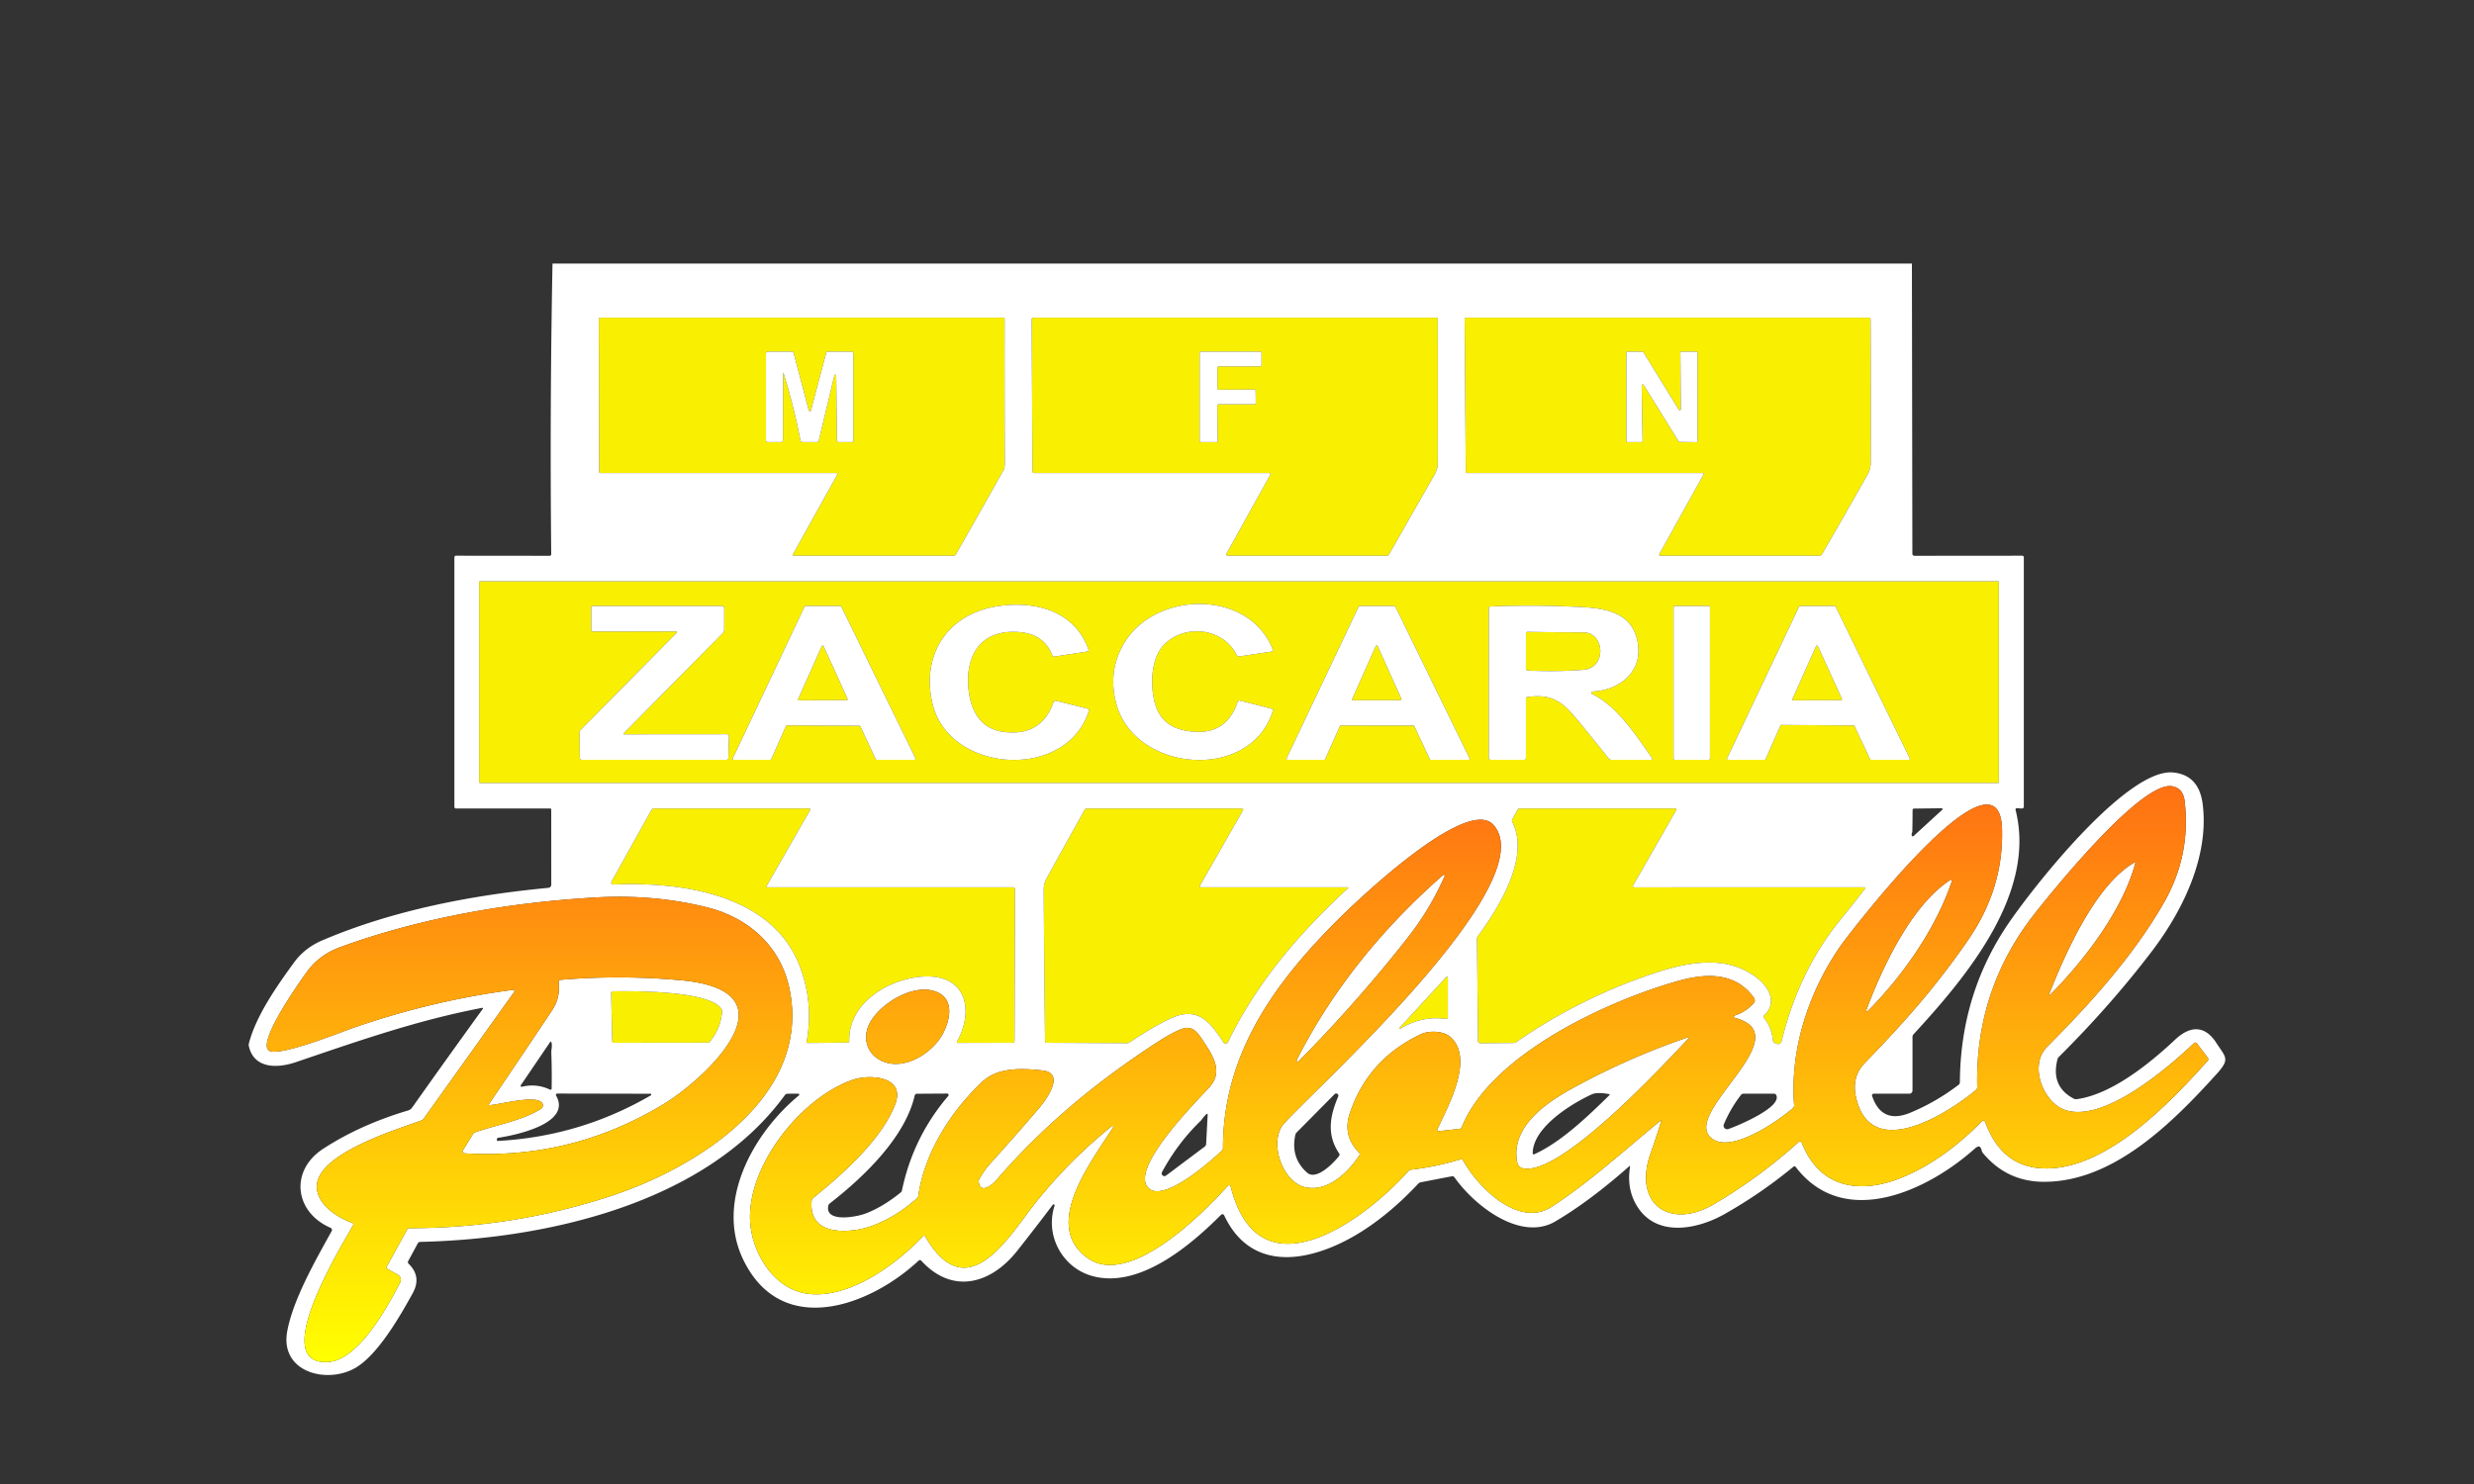 <?xml version="1.0" encoding="UTF-8" standalone="no"?>
<!-- Created by ERK -->

<svg
   version="1.1"
   viewBox="0 0 800 480"
   id="svg140"
   sodipodi:docname="zaccariapinball-w.svg"
   inkscape:version="1.4 (86a8ad7, 2024-10-11)"
   width="800"
   height="480"
   xmlns:inkscape="http://www.inkscape.org/namespaces/inkscape"
   xmlns:sodipodi="http://sodipodi.sourceforge.net/DTD/sodipodi-0.dtd"
   xmlns:xlink="http://www.w3.org/1999/xlink"
   xmlns="http://www.w3.org/2000/svg"
   xmlns:svg="http://www.w3.org/2000/svg">
  <rect x="0" y="0" width="800" height="480" fill="#333333" stroke="none"/>
  <defs
     id="defs144">
    <linearGradient
       inkscape:collect="always"
       id="linearGradient977">
      <stop
         style="stop-color:#ff7113;stop-opacity:1;"
         offset="0"
         id="stop973" />
      <stop
         style="stop-color:#ffff00;stop-opacity:1"
         offset="1"
         id="stop975" />
    </linearGradient>
    <linearGradient
       inkscape:collect="always"
       xlink:href="#linearGradient977"
       id="linearGradient1045"
       gradientUnits="userSpaceOnUse"
       x1="312.706"
       y1="170.395"
       x2="312.706"
       y2="354.712" />
    <linearGradient
       inkscape:collect="always"
       xlink:href="#linearGradient977"
       id="linearGradient1"
       gradientUnits="userSpaceOnUse"
       x1="312.706"
       y1="170.395"
       x2="312.706"
       y2="354.712" />
    <linearGradient
       inkscape:collect="always"
       xlink:href="#linearGradient977"
       id="linearGradient2"
       gradientUnits="userSpaceOnUse"
       x1="312.706"
       y1="170.395"
       x2="312.706"
       y2="354.712" />
    <linearGradient
       inkscape:collect="always"
       xlink:href="#linearGradient977"
       id="linearGradient3"
       gradientUnits="userSpaceOnUse"
       x1="312.706"
       y1="170.395"
       x2="312.706"
       y2="354.712" />
  </defs>
  <sodipodi:namedview
     id="namedview142"
     pagecolor="#ffffff"
     bordercolor="#666666"
     borderopacity="1.0"
     inkscape:pageshadow="2"
     inkscape:pageopacity="0.0"
     inkscape:pagecheckerboard="true"
     showgrid="false"
     inkscape:zoom="2.5732586"
     inkscape:cx="402.60237"
     inkscape:cy="250.07203"
     inkscape:window-width="3840"
     inkscape:window-height="2066"
     inkscape:window-x="-11"
     inkscape:window-y="-11"
     inkscape:window-maximized="1"
     inkscape:current-layer="svg140"
     inkscape:showpageshadow="2"
     inkscape:deskcolor="#d1d1d1" />
  <g
     id="g2"
     inkscape:label="logo"
     transform="translate(40,55)">
    <g
       stroke-width="2"
       fill="none"
       stroke-linecap="butt"
       id="g66"
       style="display:none"
       inkscape:label="Outline"
       transform="translate(40.43,30.251)">
      <path
         stroke="#7d7800"
         vector-effect="non-scaling-stroke"
         d="m 190.31,68.3 -14.35,25.79 a 0.28,0.28 0 0 0 0.25,0.41 h 51.73 a 0.83,0.82 -74.6 0 0 0.71,-0.41 q 7.79,-13.67 15.49,-27.4 0.36,-0.66 0.35,-2.44 -0.1,-23.21 -0.06,-46.35 a 0.4,0.4 0 0 0 -0.4,-0.4 H 113.7 a 0.49,0.49 0 0 0 -0.49,0.49 l 0.1,49.32 a 0.44,0.44 0 0 0 0.44,0.44 h 76.24 a 0.37,0.37 0 0 1 0.32,0.55"
         id="path2"
         inkscape:label="Z1" />
      <path
         stroke="#7d7800"
         vector-effect="non-scaling-stroke"
         d="m 167.49,201.26 14.04,-24.51 a 0.33,0.33 0 0 0 -0.29,-0.5 h -50.22 a 0.88,0.87 -75.3 0 0 -0.76,0.45 l -12.8,22.95 q -0.7,1.26 0.75,1.2 c 21.14,-0.93 50.34,2.93 59.61,25.56 q 4.99,12.2 2.56,25.43 a 0.22,0.22 0 0 0 0.22,0.26 l 13.14,-0.14 a 0.46,0.46 0 0 0 0.45,-0.47 c -0.35,-12.96 13.94,-20.73 24.96,-20.9 13.19,-0.2 15.3,11.39 9.86,21.11 a 0.25,0.25 0 0 0 0.22,0.37 l 17.83,-0.05 a 0.59,0.58 -89.5 0 0 0.58,-0.58 l 0.16,-49.04 a 0.65,0.65 0 0 0 -0.65,-0.65 h -79.38 a 0.33,0.32 -75 0 1 -0.28,-0.49"
         id="path12"
         style="display:inline"
         inkscape:label="Z1" />
      <path
         stroke="#7d7800"
         vector-effect="non-scaling-stroke"
         d="m 152.83,241.04 c -3.97,-5.91 -28.4,-5.75 -35.05,-5.66 a 0.61,0.6 89.1 0 0 -0.59,0.62 l 0.35,15.41 a 0.63,0.62 89.5 0 0 0.62,0.62 l 30.25,-0.04 a 0.93,0.93 0 0 0 0.72,-0.34 q 3.49,-4.24 3.94,-9.72 a 1.41,1.34 31.3 0 0 -0.24,-0.89"
         id="path64"
         inkscape:label="Z1"
         style="display:inline" />
      <path
         stroke="#7d7800"
         vector-effect="non-scaling-stroke"
         d="m 330.33,68.32 -14.18,25.56 a 0.42,0.42 0 0 0 0.37,0.62 h 51.41 a 0.97,0.96 -75 0 0 0.84,-0.49 q 7.31,-12.86 14.67,-25.73 1.05,-1.83 1.05,-3.93 0.02,-23.25 0,-46.4 A 0.45,0.45 0 0 0 384.04,17.5 H 253.71 a 0.53,0.53 0 0 0 -0.53,0.54 l 0.26,49.18 a 0.54,0.53 89.4 0 0 0.53,0.53 H 330 a 0.38,0.38 0 0 1 0.33,0.57"
         id="path4"
         inkscape:label="Z2" />
      <path
         stroke="#7d7800"
         vector-effect="non-scaling-stroke"
         d="m 387.23,230.77 -15.18,16.51 a 0.2,0.2 0 0 0 0.25,0.3 q 6.83,-4.34 14.88,-3.26 a 0.51,0.5 3.5 0 0 0.57,-0.5 v -12.85 a 0.3,0.3 0 0 0 -0.52,-0.2"
         id="path20"
         inkscape:label="Z2"
         style="display:inline" />
      <path
         stroke="#7d7800"
         vector-effect="non-scaling-stroke"
         d="m 307.59,201.19 13.89,-24.31 a 0.42,0.42 0 0 0 -0.36,-0.63 h -50.09 a 0.84,0.82 -75 0 0 -0.72,0.43 q -6.16,11.03 -12.26,22.1 -0.98,1.78 -0.97,3.82 0.14,24.43 0.43,48.9 a 0.54,0.53 0 0 0 0.54,0.53 l 25.85,0.14 a 1.71,1.69 28.6 0 0 0.97,-0.28 q 8.1,-5.41 13.44,-7.82 c 8.74,-3.94 12.68,1.43 16.91,7.87 a 0.81,0.81 0 0 0 1.4,-0.09 c 9.55,-19.54 22.8,-34.95 38.75,-49.73 q 0.41,-0.37 -0.14,-0.37 h -47.32 a 0.37,0.37 0 0 1 -0.32,-0.56"
         id="path14"
         inkscape:label="Z2"
         style="display:inline" />
      <path
         stroke="#7d7800"
         vector-effect="non-scaling-stroke"
         d="m 470.47,68.19 -14.34,25.8 a 0.34,0.34 0 0 0 0.3,0.51 h 51.53 a 0.85,0.84 14.3 0 0 0.74,-0.43 q 7.46,-12.87 14.78,-25.85 1,-1.78 1.01,-3.8 0.06,-23.18 -0.04,-46.43 A 0.49,0.49 0 0 0 523.96,17.5 H 393.71 a 0.53,0.53 0 0 0 -0.53,0.54 l 0.36,49.23 a 0.48,0.48 0 0 0 0.48,0.48 h 76.19 a 0.3,0.29 14.7 0 1 0.26,0.44"
         id="path6"
         inkscape:label="Z3" />
      <path
         stroke="#7d7800"
         vector-effect="non-scaling-stroke"
         d="m 447.64,201.16 13.93,-24.34 a 0.38,0.37 -74.7 0 0 -0.32,-0.57 h -50.21 a 0.91,0.89 -75 0 0 -0.78,0.46 l -1.65,3.01 a 0.97,0.95 -44.4 0 0 -0.02,0.9 c 5.81,11.36 -4.27,27.64 -11.13,36.91 a 1.48,1.46 63.6 0 0 -0.29,0.88 l 0.34,33.07 a 0.72,0.71 0 0 0 0.72,0.71 l 10.73,-0.1 a 1.61,1.57 26.7 0 0 0.92,-0.29 q 18.08,-12.54 38.7,-20.19 c 13.15,-4.87 27.82,-9.29 39.14,-0.55 4,3.08 6.57,8.1 2.34,12.1 A 0.62,0.62 0 0 0 490,244 q 2.51,3.18 2.87,7.27 a 1.01,0.99 12.8 0 0 0.49,0.76 q 1.92,1.1 2.38,-0.77 5.6,-22.71 19.09,-39.2 3.96,-4.84 7.85,-9.92 0.3,-0.4 -0.2,-0.4 l -74.49,0.02 a 0.4,0.4 0 0 1 -0.35,-0.6"
         id="path16"
         inkscape:label="Z3"
         style="display:inline" />
      <path
         stroke="#7d7800"
         vector-effect="non-scaling-stroke"
         d="m 565.92,103.07 a 0.32,0.32 0 0 0 -0.32,-0.32 H 74.82 a 0.32,0.32 0 0 0 -0.32,0.32 v 64.62 a 0.32,0.32 0 0 0 0.32,0.32 H 565.6 a 0.32,0.32 0 0 0 0.32,-0.32 v -64.62"
         id="path8"
         inkscape:label="Bar" />
      <path
         stroke="#80390a"
         vector-effect="non-scaling-stroke"
         d="m 55.8,277.17 c -8.05,2.98 -34.92,11.01 -33.76,22.09 0.58,5.45 6.7,9.34 11.54,11.08 a 0.43,0.42 24.2 0 1 0.23,0.6 c -3.13,5.75 -28.1,45.71 -8.04,44.35 9.55,-0.65 18.79,-17.16 23.19,-25.73 a 1.89,1.89 0 0 0 -0.77,-2.52 l -3.41,-1.89 a 0.49,0.48 29.5 0 1 -0.19,-0.66 l 6.62,-12.03 A 0.91,0.88 13.8 0 1 52,312 q 33.35,0.01 64.95,-10.35 c 27.76,-9.1 65.21,-32.18 57.89,-67.16 -2.95,-14.06 -13.62,-23.01 -26.58,-26.25 q -17.18,-4.3 -36.08,-3.21 c -27.88,1.61 -56.19,6.47 -82.5,16.03 q -6.86,2.49 -10.85,8 c -1.79,2.47 -16.25,22.69 -12.32,25.48 3.07,2.19 22.96,-5.81 27.2,-7.29 q 25.37,-8.84 51.74,-12.33 a 0.42,0.42 0 0 1 0.4,0.66 l -29.27,41 a 1.72,1.69 7.4 0 1 -0.78,0.59"
         id="path18"
         style="display:inline"
         inkscape:label="P" />
      <path
         stroke="#80390a"
         vector-effect="non-scaling-stroke"
         d="m 94.49,273.41 c -6.03,3.84 -14.52,5.18 -21.3,7.61 a 1.37,1.36 -83.7 0 0 -0.69,0.56 l -3.28,5.33 a 0.57,0.57 0 0 0 0.45,0.87 q 34.92,2.16 64.78,-16.09 c 12.99,-7.94 43.78,-36.35 5.31,-39.87 q -19.49,-1.78 -38.92,-0.14 a 0.69,0.69 0 0 0 -0.63,0.76 c 0.35,3.53 -0.21,6.27 -2.29,9.37 q -10.02,15.01 -20.22,30.04 -0.28,0.41 0.22,0.37 c 3.76,-0.33 13.98,-3.18 16.68,-1.03 a 1.37,1.36 47.9 0 1 -0.11,2.22"
         id="path62"
         style="display:inline"
         inkscape:label="P" />
      <path
         stroke="#80390a"
         vector-effect="non-scaling-stroke"
         d="m 223.58,236.16 c -7.28,-4.36 -19.34,2.89 -22.82,9.6 -2.47,4.76 -0.78,10.1 4.11,12.23 6.55,2.86 14.46,-1.62 18.39,-6.97 2.71,-3.7 5.57,-11.72 0.32,-14.86"
         id="path22"
         style="display:inline"
         inkscape:label="i" />
      <path
         stroke="#80390a"
         vector-effect="non-scaling-stroke"
         d="m 279.51,279.35 c -6.64,10.7 -23.46,31.74 -8.09,42.43 13.44,9.34 37.1,-14.45 45.19,-23.49 a 0.53,0.53 0 0 1 0.91,0.22 c 9.29,36.82 44.32,9.92 57.47,-4.99 a 1.26,1.23 16.2 0 1 0.79,-0.42 q 8.2,-0.96 16.1,-3.37 a 0.66,0.65 -22.4 0 1 0.76,0.31 c 4.7,8.53 17.92,22.05 28.67,15.05 12.42,-8.08 23.7,-18.44 35.18,-27.84 q 0.38,-0.31 0.24,0.17 -1.59,5.24 -3.42,10.39 c -5.77,16.23 6.1,24.95 20.62,16.36 q 14.61,-8.65 27.3,-20.07 a 0.59,0.59 0 0 1 0.95,0.22 c 5.84,14.94 19.02,16.75 32.33,11.33 9.72,-3.96 18.52,-10.65 26.01,-18.28 a 0.58,0.57 57.4 0 1 0.95,0.21 q 5.08,13.93 17.57,15.01 c 20.67,1.77 42.27,-21.2 54.42,-34.74 a 0.74,0.73 -42.6 0 0 0.04,-0.93 l -3.52,-4.68 a 0.65,0.65 0 0 0 -0.96,-0.08 c -8.28,7.83 -28.69,25.56 -41.34,21.72 -7.34,-2.22 -12.2,-14.46 -6.18,-20.5 13.97,-14.03 27.74,-29.21 37.68,-46.45 q 8.94,-15.5 6.81,-33.17 -0.49,-4.02 -3.98,-4.69 c -9.81,-1.88 -38.12,33.11 -44.39,41.06 q -19.43,24.67 -18.69,56.32 a 1.05,1.04 69.5 0 1 -0.37,0.82 c -8.34,7.02 -33.27,23.41 -38.61,3.28 -1.2,-4.52 -0.74,-8.5 2.67,-12.02 12.23,-12.62 22.58,-24.09 33.37,-39.75 q 11.55,-16.77 10.96,-35.97 c -0.91,-29.66 -49.71,34.31 -52.13,37.78 -10.36,14.88 -16.5,33.43 -15.09,51.69 a 1.01,1 67.1 0 1 -0.33,0.83 c -4.79,4.21 -19.06,14.08 -25.58,10.33 -12.85,-7.38 28.85,-33.65 6.72,-39.47 a 0.4,0.4 0 0 1 -0.02,-0.76 q 3.65,-1.17 6.16,-4.03 a 1.32,1.31 -41.9 0 0 0.09,-1.63 c -5.97,-8.44 -15.53,-8.02 -24.28,-5.59 -22.83,6.36 -60.66,23.71 -70.22,47.31 a 0.98,0.96 -81.8 0 1 -0.8,0.61 l -6.57,0.73 q -0.87,0.09 -0.5,-0.7 c 3.42,-7.35 12,-22.85 4.16,-29.76 -2.33,-2.06 -7.01,-2.08 -9.53,-0.89 q -16.97,8.01 -22.92,25.38 c -1.77,5.18 -0.62,9.24 2.98,13 a 0.61,0.61 0 0 1 0.07,0.77 c -3.68,5.59 -10.23,11.97 -17.51,10.35 -7.63,-1.71 -11.96,-15.06 -6.8,-20.69 11.74,-12.79 84.13,-78.12 67.63,-96.52 -8.39,-9.36 -43.1,23.62 -49,29.42 -21.03,20.71 -38.43,44 -38.44,75.1 a 1.19,1.16 -22.2 0 1 -0.37,0.85 c -3.41,3.26 -19.16,17.31 -23.91,11.9 -5.71,-6.51 15.67,-27.73 20,-32.55 4.08,-4.56 1.45,-9.4 -1.48,-13.84 -2.13,-3.23 -3.75,-6.21 -7.46,-4.91 q -3,1.05 -8.57,4.68 c -19.26,12.59 -36.38,26.7 -51.42,44.17 -1.33,1.54 -5.13,4.76 -5.78,0.73 a 1.44,1.44 0 0 1 0.17,-0.94 q 1.67,-2.95 3.24,-4.69 7.9,-8.74 15.58,-17.67 c 2.44,-2.82 9.51,-11.96 1.54,-12.83 -7.21,-0.79 -14.55,-0.89 -19.41,3.69 -10.05,9.48 -18.68,22.92 -20.63,36.82 a 1.41,1.38 -17.8 0 1 -0.44,0.83 c -5.38,4.84 -12.8,9.33 -20.06,10.3 -6.92,0.93 -14.86,-0.29 -14.01,-9.52 a 1.16,1.15 73.2 0 1 0.43,-0.81 c 9.39,-7.59 22.11,-18.79 26.55,-30.27 3.55,-9.19 -8.16,-9.85 -13.51,-8.06 -17.14,5.76 -35.45,29.08 -33.22,47.51 1.19,9.78 8.18,20.56 18.73,21.79 13.4,1.56 28.27,-9.49 37.12,-18.71 a 0.37,0.37 0 0 1 0.59,0.07 c 13.64,23.66 27.01,0.09 35.65,-10.76 q 10.96,-13.77 24.74,-24.86 a 0.27,0.27 0 0 1 0.4,0.36"
         id="path10"
         style="display:inline"
         inkscape:label="inball" />
      <path
         stroke="#80390a"
         vector-effect="non-scaling-stroke"
         d="m 386.23,197.77 c -19.29,16.86 -35.84,37.03 -47.35,59.85 a 0.37,0.37 0 0 0 0.59,0.43 q 19.12,-19.34 35.42,-40.15 7.14,-9.12 11.83,-19.77 a 0.31,0.31 0 0 0 -0.49,-0.36"
         id="path56"
         inkscape:label="b"
         style="display:inline" />
      <path
         stroke="#80390a"
         vector-effect="non-scaling-stroke"
         d="m 411.96,292.62 c 12.1,2.79 45.1,-32.99 53.58,-41.96 a 0.22,0.22 0 0 0 -0.23,-0.36 q -19.49,6.65 -37.45,16.56 c -8.52,4.7 -19.95,12.54 -17.67,23.94 a 2.34,2.32 1 0 0 1.77,1.82"
         id="path60"
         inkscape:label="a"
         style="display:inline" />
      <path
         stroke="#80390a"
         vector-effect="non-scaling-stroke"
         d="m 550.28,199.34 c -12.48,8.05 -21.83,27.86 -26.96,41.46 q -0.75,1.97 0.73,0.47 c 11.05,-11.25 21.55,-26.26 26.71,-41.56 a 0.32,0.32 0 0 0 -0.48,-0.37"
         id="path58"
         inkscape:label="l"
         style="display:inline" />
      <path
         stroke="#80390a"
         vector-effect="non-scaling-stroke"
         d="m 609.74,193.73 c -12.86,7.45 -22.58,30.05 -27.56,42.6 a 0.19,0.19 0 0 0 0.31,0.2 c 10.99,-11.05 23.45,-27.33 27.56,-42.56 q 0.13,-0.49 -0.31,-0.24"
         id="path54"
         inkscape:label="l"
         style="display:inline" />
      <path
         stroke="#7d7800"
         vector-effect="non-scaling-stroke"
         d="m 172.96,35.53 q 3.31,10.62 5.43,21.61 a 0.76,0.75 84.4 0 0 0.74,0.61 h 4.46 a 0.79,0.78 6.8 0 0 0.78,-0.61 l 5.01,-20.94 a 0.302,0.302 0 0 1 0.6,0.07 l 0.23,20.99 a 0.49,0.49 0 0 0 0.49,0.49 h 4.3 a 0.5,0.5 0 0 0 0.5,-0.5 V 29.13 a 0.63,0.62 -90 0 0 -0.62,-0.63 h -7.61 a 0.57,0.56 7.2 0 0 -0.55,0.42 l -4.92,18.57 a 0.37,0.37 0 0 1 -0.71,0 l -4.85,-18.45 a 0.72,0.72 0 0 0 -0.7,-0.54 h -7.66 a 0.63,0.63 0 0 0 -0.63,0.63 v 28 a 0.62,0.62 0 0 0 0.62,0.62 h 4.24 a 0.64,0.64 0 0 0 0.64,-0.64 l 0.06,-21.55 q 0,-0.51 0.15,-0.03"
         id="path24"
         inkscape:label="M" />
      <path
         stroke="#7d7800"
         vector-effect="non-scaling-stroke"
         d="m 313.68,40.79 a 0.43,0.43 0 0 1 -0.43,-0.43 v -6.68 a 0.43,0.43 0 0 1 0.43,-0.43 h 13.39 a 0.43,0.43 0 0 0 0.43,-0.43 v -3.89 a 0.43,0.43 0 0 0 -0.43,-0.43 h -19.14 a 0.43,0.43 0 0 0 -0.43,0.43 v 28.39 a 0.43,0.43 0 0 0 0.43,0.43 h 4.96 a 0.43,0.43 0 0 0 0.43,-0.43 l -0.1,-11.39 a 0.43,0.43 0 0 1 0.43,-0.43 h 11.56 a 0.43,0.43 0 0 0 0.43,-0.43 l -0.04,-3.91 a 0.43,0.43 0 0 0 -0.43,-0.43 l -11.49,0.06"
         id="path26"
         inkscape:label="F" />
      <path
         stroke="#7d7800"
         vector-effect="non-scaling-stroke"
         d="m 450.42,39.45 a 0.35,0.35 0 0 1 0.65,-0.19 l 11.31,18.27 a 0.35,0.35 0 0 0 0.29,0.16 l 5.47,0.08 a 0.35,0.35 0 0 0 0.36,-0.35 V 28.85 a 0.35,0.35 0 0 0 -0.35,-0.35 h -4.85 a 0.35,0.35 0 0 0 -0.35,0.35 l 0.14,18.25 a 0.35,0.35 0 0 1 -0.65,0.18 L 450.98,28.67 a 0.35,0.35 0 0 0 -0.3,-0.17 h -4.86 a 0.35,0.35 0 0 0 -0.35,0.35 l 0.02,28.55 a 0.35,0.35 0 0 0 0.35,0.35 h 4.53 a 0.35,0.35 0 0 0 0.35,-0.36 l -0.3,-17.94"
         id="path28"
         inkscape:label="N" />
      <path
         stroke="#7d7800"
         vector-effect="non-scaling-stroke"
         d="m 121.31,151.87 32.03,-32.38 a 1.4,1.4 0 0 0 0.41,-0.99 v -7.13 a 0.63,0.62 0 0 0 -0.63,-0.62 h -41.87 a 0.5,0.5 0 0 0 -0.5,0.5 v 7.16 a 0.61,0.61 0 0 0 0.61,0.61 l 26.88,-0.03 a 0.24,0.23 22.3 0 1 0.17,0.4 l -31.06,31.41 a 1.27,1.27 0 0 0 -0.36,0.91 l 0.07,8.2 a 0.6,0.6 0 0 0 0.6,0.59 h 46.88 a 0.56,0.56 0 0 0 0.56,-0.54 l 0.19,-7.06 a 0.64,0.64 0 0 0 -0.64,-0.66 l -33.17,0.03 q -0.56,0 -0.17,-0.4"
         id="path34"
         inkscape:label="Z"
         style="display:inline" />
      <path
         stroke="#7d7800"
         vector-effect="non-scaling-stroke"
         d="m 173.73,149.59 a 0.34,0.34 0 0 1 0.31,-0.2 l 23.43,0.11 a 0.34,0.34 0 0 1 0.31,0.2 l 4.95,10.6 a 0.34,0.34 0 0 0 0.31,0.2 h 12.26 a 0.34,0.34 0 0 0 0.3,-0.49 l -23.99,-49.07 a 0.34,0.34 0 0 0 -0.3,-0.19 h -11.25 a 0.34,0.34 0 0 0 -0.31,0.19 l -23.22,49.07 a 0.34,0.34 0 0 0 0.31,0.49 h 11.83 a 0.34,0.34 0 0 0 0.31,-0.2 l 4.75,-10.71"
         id="path36"
         inkscape:label="A"
         style="display:inline" />
      <path
         stroke="#7d7800"
         vector-effect="non-scaling-stroke"
         d="m 177.67,140.82 a 0.32,0.32 0 0 0 0.3,0.45 l 15.37,-0.05 a 0.32,0.32 0 0 0 0.29,-0.45 l -7.75,-17.02 a 0.32,0.32 0 0 0 -0.58,0 l -7.63,17.07"
         id="path46"
         inkscape:label="A"
         style="display:inline" />
      <path
         stroke="#7d7800"
         vector-effect="non-scaling-stroke"
         d="m 243.81,151.44 c -7.22,-1.05 -10.29,-6.83 -11.03,-13.48 -1.3,-11.73 4.41,-20.07 17.02,-18.7 q 7.42,0.8 10.06,7.49 a 0.6,0.59 74.2 0 0 0.65,0.37 l 10.66,-1.64 a 0.49,0.49 0 0 0 0.39,-0.65 c -4.45,-12.35 -16.79,-15.72 -28.79,-14.09 -16.69,2.28 -25.34,15.58 -21.71,31.43 5.2,22.72 43.38,25.3 50.6,2.52 a 0.58,0.57 16.1 0 0 -0.41,-0.73 l -10.21,-2.55 a 0.66,0.65 -73.2 0 0 -0.77,0.42 q -4.07,11.41 -16.46,9.61"
         id="path30"
         inkscape:label="C" />
      <path
         stroke="#7d7800"
         vector-effect="non-scaling-stroke"
         d="m 283.05,122.82 q -5.37,9.06 -2.48,19.67 c 6.03,22.08 43.43,25.24 50.59,2.19 a 0.56,0.55 15.3 0 0 -0.4,-0.7 l -10.31,-2.64 a 0.54,0.54 0 0 0 -0.64,0.35 q -3.93,11.81 -16.85,9.4 -7.63,-1.42 -9.76,-8.32 c -1.81,-5.88 -1.62,-15.23 3,-19.72 6.81,-6.62 19.02,-5.09 23.26,3.57 a 0.82,0.81 -17 0 0 0.86,0.45 l 10.46,-1.58 a 0.48,0.47 75.1 0 0 0.37,-0.64 c -7.7,-19.63 -38.01,-19.01 -48.1,-2.03"
         id="path32"
         inkscape:label="C" />
      <path
         stroke="#7d7800"
         vector-effect="non-scaling-stroke"
         d="m 376.6,149.44 a 0.33,0.33 0 0 1 0.3,0.19 l 5.01,10.68 a 0.33,0.33 0 0 0 0.3,0.19 h 12.26 a 0.33,0.33 0 0 0 0.3,-0.47 l -24.01,-49.09 a 0.33,0.33 0 0 0 -0.3,-0.19 h -11.24 a 0.33,0.33 0 0 0 -0.3,0.19 l -23.32,49.09 a 0.33,0.33 0 0 0 0.3,0.47 h 11.9 a 0.33,0.33 0 0 0 0.3,-0.2 l 4.74,-10.68 a 0.33,0.33 0 0 1 0.3,-0.2 l 23.46,0.02"
         id="path38"
         inkscape:label="A" />
      <path
         stroke="#7d7800"
         vector-effect="non-scaling-stroke"
         d="m 356.83,140.81 a 0.32,0.32 0 0 0 0.29,0.45 l 15.32,-0.03 a 0.32,0.32 0 0 0 0.29,-0.45 l -7.69,-17.08 a 0.32,0.32 0 0 0 -0.58,0 l -7.63,17.11"
         id="path48"
         inkscape:label="A"
         style="display:inline" />
      <path
         stroke="#7d7800"
         vector-effect="non-scaling-stroke"
         d="m 434.44,139.25 a 0.44,0.44 0 0 1 0.17,-0.84 c 8.35,-0.39 15.76,-6.01 14.67,-14.9 -1.18,-9.72 -8.73,-11.88 -17.81,-12.37 q -14.84,-0.8 -29.88,-0.23 a 0.6,0.6 0 0 0 -0.58,0.6 l -0.03,48.35 a 0.64,0.64 0 0 0 0.64,0.64 H 412.5 A 0.5,0.5 0 0 0 413,160 v -19.24 a 0.58,0.57 86 0 1 0.49,-0.57 c 7.85,-1.07 11.19,1.43 15.93,7.14 q 5.2,6.28 10.3,12.73 a 1.17,1.16 70.7 0 0 0.91,0.44 h 12.84 q 0.72,0 0.3,-0.58 c -5.11,-7.21 -11.17,-16.75 -19.33,-20.67"
         id="path40"
         inkscape:label="R" />
      <path
         stroke="#7d7800"
         vector-effect="non-scaling-stroke"
         d="m 431.48,131.41 c 7.85,-0.58 6.95,-12.12 0.18,-12.12 q -9.01,0 -18.14,-0.17 a 0.51,0.51 0 0 0 -0.52,0.51 v 11.35 a 0.65,0.65 0 0 0 0.62,0.65 q 9.01,0.45 17.86,-0.22"
         id="path50"
         inkscape:label="R"
         style="display:inline" />
      <path
         stroke="#7d7800"
         vector-effect="non-scaling-stroke"
         d="m 472.51,111.06 a 0.3,0.3 0 0 0 -0.3,-0.3 h -11.16 a 0.3,0.3 0 0 0 -0.3,0.3 v 49.14 a 0.3,0.3 0 0 0 0.3,0.3 h 11.16 a 0.3,0.3 0 0 0 0.3,-0.3 v -49.14"
         id="path42"
         inkscape:label="I" />
      <path
         stroke="#7d7800"
         vector-effect="non-scaling-stroke"
         d="m 501.63,110.75 a 0.31,0.31 0 0 0 -0.28,0.18 l -23.34,49.13 a 0.31,0.31 0 0 0 0.28,0.44 h 11.91 a 0.31,0.31 0 0 0 0.28,-0.18 l 4.84,-10.9 a 0.31,0.31 0 0 1 0.28,-0.19 l 23.37,0.19 a 0.31,0.31 0 0 1 0.28,0.18 l 5.04,10.72 a 0.31,0.31 0 0 0 0.28,0.18 h 12.28 a 0.31,0.31 0 0 0 0.28,-0.45 l -24.01,-49.13 a 0.31,0.31 0 0 0 -0.27,-0.17 h -11.22"
         id="path44"
         inkscape:label="A" />
      <path
         stroke="#7d7800"
         vector-effect="non-scaling-stroke"
         d="m 499.19,140.82 a 0.32,0.32 0 0 0 0.3,0.45 l 15.39,-0.05 a 0.32,0.32 0 0 0 0.29,-0.45 l -7.76,-17.02 a 0.32,0.32 0 0 0 -0.58,0 l -7.64,17.07"
         id="path52"
         inkscape:label="A"
         style="display:inline" />
    </g>
    <g
       fill="#f9ef00"
       id="g94"
       style="display:inline"
       inkscape:label="ZZZ-Fill"
       transform="translate(40.43,30.251)">
      <path
         d="m 189.99,67.75 h -76.24 a 0.44,0.44 0 0 1 -0.44,-0.44 l -0.1,-49.32 a 0.49,0.49 0 0 1 0.49,-0.49 h 130.33 a 0.4,0.4 0 0 1 0.4,0.4 q -0.04,23.14 0.06,46.35 0.01,1.78 -0.35,2.44 -7.7,13.73 -15.49,27.4 a 0.83,0.82 -74.6 0 1 -0.71,0.41 h -51.73 a 0.28,0.28 0 0 1 -0.25,-0.41 L 190.31,68.3 a 0.37,0.37 0 0 0 -0.32,-0.55 z M 172.96,35.53 q 3.31,10.62 5.43,21.61 a 0.76,0.75 84.4 0 0 0.74,0.61 h 4.46 a 0.79,0.78 6.8 0 0 0.78,-0.61 l 5.01,-20.94 a 0.302,0.302 0 0 1 0.6,0.07 l 0.23,20.99 a 0.49,0.49 0 0 0 0.49,0.49 h 4.3 a 0.5,0.5 0 0 0 0.5,-0.5 V 29.13 a 0.63,0.62 -90 0 0 -0.62,-0.63 h -7.61 a 0.57,0.56 7.2 0 0 -0.55,0.42 l -4.92,18.57 a 0.37,0.37 0 0 1 -0.71,0 l -4.85,-18.45 a 0.72,0.72 0 0 0 -0.7,-0.54 h -7.66 a 0.63,0.63 0 0 0 -0.63,0.63 v 28 a 0.62,0.62 0 0 0 0.62,0.62 h 4.24 a 0.64,0.64 0 0 0 0.64,-0.64 l 0.06,-21.55 q 0,-0.51 0.15,-0.03 z"
         id="path68"
         style="display:inline"
         inkscape:label="Z1" />
      <path
         d="m 117.78,235.38 c 6.65,-0.09 31.08,-0.25 35.05,5.66 a 1.41,1.34 31.3 0 1 0.24,0.89 q -0.45,5.48 -3.94,9.72 a 0.93,0.93 0 0 1 -0.72,0.34 l -30.25,0.04 a 0.63,0.62 89.5 0 1 -0.62,-0.62 L 117.19,236 a 0.61,0.6 89.1 0 1 0.59,-0.62 z"
         id="path92"
         inkscape:label="Z1"
         style="display:inline" />
      <path
         d="m 167.77,201.75 h 79.38 a 0.65,0.65 0 0 1 0.65,0.65 l -0.16,49.04 a 0.59,0.58 -89.5 0 1 -0.58,0.58 l -17.83,0.05 a 0.25,0.25 0 0 1 -0.22,-0.37 c 5.44,-9.72 3.33,-21.31 -9.86,-21.11 -11.02,0.17 -25.31,7.94 -24.96,20.9 a 0.46,0.46 0 0 1 -0.45,0.47 l -13.14,0.14 a 0.22,0.22 0 0 1 -0.22,-0.26 q 2.43,-13.23 -2.56,-25.43 c -9.27,-22.63 -38.47,-26.49 -59.61,-25.56 q -1.45,0.06 -0.75,-1.2 l 12.8,-22.95 a 0.88,0.87 -75.3 0 1 0.76,-0.45 h 50.22 a 0.33,0.33 0 0 1 0.29,0.5 l -14.04,24.51 a 0.33,0.32 -75 0 0 0.28,0.49 z"
         id="path84"
         inkscape:label="Z1"
         style="display:inline" />
      <path
         d="m 330,67.75 h -76.03 a 0.54,0.53 89.4 0 1 -0.53,-0.53 l -0.26,-49.18 a 0.53,0.53 0 0 1 0.53,-0.54 h 130.33 a 0.45,0.45 0 0 1 0.45,0.45 q 0.02,23.15 0,46.4 0,2.1 -1.05,3.93 -7.36,12.87 -14.67,25.73 a 0.97,0.96 -75 0 1 -0.84,0.49 h -51.41 a 0.42,0.42 0 0 1 -0.37,-0.62 L 330.33,68.32 A 0.38,0.38 0 0 0 330,67.75 Z M 313.68,40.79 a 0.43,0.43 0 0 1 -0.43,-0.43 v -6.68 a 0.43,0.43 0 0 1 0.43,-0.43 h 13.39 a 0.43,0.43 0 0 0 0.43,-0.43 v -3.89 a 0.43,0.43 0 0 0 -0.43,-0.43 h -19.14 a 0.43,0.43 0 0 0 -0.43,0.43 v 28.39 a 0.43,0.43 0 0 0 0.43,0.43 h 4.96 a 0.43,0.43 0 0 0 0.43,-0.43 l -0.1,-11.39 a 0.43,0.43 0 0 1 0.43,-0.43 h 11.56 a 0.43,0.43 0 0 0 0.43,-0.43 l -0.04,-3.91 a 0.43,0.43 0 0 0 -0.43,-0.43 z"
         id="path70"
         inkscape:label="Z2" />
      <path
         d="m 307.91,201.75 h 47.32 q 0.55,0 0.14,0.37 c -15.95,14.78 -29.2,30.19 -38.75,49.73 a 0.81,0.81 0 0 1 -1.4,0.09 c -4.23,-6.44 -8.17,-11.81 -16.91,-7.87 q -5.34,2.41 -13.44,7.82 a 1.71,1.69 28.6 0 1 -0.97,0.28 l -25.85,-0.14 a 0.54,0.53 0 0 1 -0.54,-0.53 q -0.29,-24.47 -0.43,-48.9 -0.01,-2.04 0.97,-3.82 6.1,-11.07 12.26,-22.1 a 0.84,0.82 -75 0 1 0.72,-0.43 h 50.09 a 0.42,0.42 0 0 1 0.36,0.63 l -13.89,24.31 a 0.37,0.37 0 0 0 0.32,0.56 z"
         id="path86"
         inkscape:label="Z2"
         style="display:inline" />
      <path
         d="m 387.23,230.77 a 0.3,0.3 0 0 1 0.52,0.2 v 12.85 a 0.51,0.5 3.5 0 1 -0.57,0.5 q -8.05,-1.08 -14.88,3.26 a 0.2,0.2 0 0 1 -0.25,-0.3 z"
         id="path90"
         inkscape:label="Z2"
         style="display:inline" />
      <path
         d="m 470.21,67.75 h -76.19 a 0.48,0.48 0 0 1 -0.48,-0.48 l -0.36,-49.23 a 0.53,0.53 0 0 1 0.53,-0.54 h 130.25 a 0.49,0.49 0 0 1 0.49,0.49 q 0.1,23.25 0.04,46.43 -0.01,2.02 -1.01,3.8 -7.32,12.98 -14.78,25.85 a 0.85,0.84 14.3 0 1 -0.74,0.43 h -51.53 a 0.34,0.34 0 0 1 -0.3,-0.51 l 14.34,-25.8 a 0.3,0.29 14.7 0 0 -0.26,-0.44 z m -19.79,-28.3 a 0.35,0.35 0 0 1 0.65,-0.19 l 11.31,18.27 a 0.35,0.35 0 0 0 0.29,0.16 l 5.47,0.08 a 0.35,0.35 0 0 0 0.36,-0.35 V 28.85 a 0.35,0.35 0 0 0 -0.35,-0.35 h -4.85 a 0.35,0.35 0 0 0 -0.35,0.35 l 0.14,18.25 a 0.35,0.35 0 0 1 -0.65,0.18 L 450.98,28.67 a 0.35,0.35 0 0 0 -0.3,-0.17 h -4.86 a 0.35,0.35 0 0 0 -0.35,0.35 l 0.02,28.55 a 0.35,0.35 0 0 0 0.35,0.35 h 4.53 a 0.35,0.35 0 0 0 0.35,-0.36 z"
         id="path72"
         inkscape:label="Z3" />
      <path
         d="m 447.99,201.76 74.49,-0.02 q 0.5,0 0.2,0.4 -3.89,5.08 -7.85,9.92 -13.49,16.49 -19.09,39.2 -0.46,1.87 -2.38,0.77 a 1.01,0.99 12.8 0 1 -0.49,-0.76 Q 492.51,247.18 490,244 a 0.62,0.62 0 0 1 0.06,-0.84 c 4.23,-4 1.66,-9.02 -2.34,-12.1 -11.32,-8.74 -25.99,-4.32 -39.14,0.55 q -20.62,7.65 -38.7,20.19 a 1.61,1.57 26.7 0 1 -0.92,0.29 l -10.73,0.1 a 0.72,0.71 0 0 1 -0.72,-0.71 l -0.34,-33.07 a 1.48,1.46 63.6 0 1 0.29,-0.88 c 6.86,-9.27 16.94,-25.55 11.13,-36.91 a 0.97,0.95 -44.4 0 1 0.02,-0.9 l 1.65,-3.01 a 0.91,0.89 -75 0 1 0.78,-0.46 h 50.21 a 0.38,0.37 -74.7 0 1 0.32,0.57 l -13.93,24.34 a 0.4,0.4 0 0 0 0.35,0.6 z"
         id="path88"
         inkscape:label="Z3"
         style="display:inline" />
      <path
         d="m 565.92,167.69 a 0.32,0.32 0 0 1 -0.32,0.32 H 74.82 a 0.32,0.32 0 0 1 -0.32,-0.32 v -64.62 a 0.32,0.32 0 0 1 0.32,-0.32 H 565.6 a 0.32,0.32 0 0 1 0.32,0.32 z M 243.81,151.44 c -7.22,-1.05 -10.29,-6.83 -11.03,-13.48 -1.3,-11.73 4.41,-20.07 17.02,-18.7 q 7.42,0.8 10.06,7.49 a 0.6,0.59 74.2 0 0 0.65,0.37 l 10.66,-1.64 a 0.49,0.49 0 0 0 0.39,-0.65 c -4.45,-12.35 -16.79,-15.72 -28.79,-14.09 -16.69,2.28 -25.34,15.58 -21.71,31.43 5.2,22.72 43.38,25.3 50.6,2.52 a 0.58,0.57 16.1 0 0 -0.41,-0.73 l -10.21,-2.55 a 0.66,0.65 -73.2 0 0 -0.77,0.42 q -4.07,11.41 -16.46,9.61 z m 39.24,-28.62 q -5.37,9.06 -2.48,19.67 c 6.03,22.08 43.43,25.24 50.59,2.19 a 0.56,0.55 15.3 0 0 -0.4,-0.7 l -10.31,-2.64 a 0.54,0.54 0 0 0 -0.64,0.35 q -3.93,11.81 -16.85,9.4 -7.63,-1.42 -9.76,-8.32 c -1.81,-5.88 -1.62,-15.23 3,-19.72 6.81,-6.62 19.02,-5.09 23.26,3.57 a 0.82,0.81 -17 0 0 0.86,0.45 l 10.46,-1.58 a 0.48,0.47 75.1 0 0 0.37,-0.64 c -7.7,-19.63 -38.01,-19.01 -48.1,-2.03 z m -161.74,29.05 32.03,-32.38 a 1.4,1.4 0 0 0 0.41,-0.99 v -7.13 a 0.63,0.62 0 0 0 -0.63,-0.62 h -41.87 a 0.5,0.5 0 0 0 -0.5,0.5 v 7.16 a 0.61,0.61 0 0 0 0.61,0.61 l 26.88,-0.03 a 0.24,0.23 22.3 0 1 0.17,0.4 l -31.06,31.41 a 1.27,1.27 0 0 0 -0.36,0.91 l 0.07,8.2 a 0.6,0.6 0 0 0 0.6,0.59 h 46.88 a 0.56,0.56 0 0 0 0.56,-0.54 l 0.19,-7.06 a 0.64,0.64 0 0 0 -0.64,-0.66 l -33.17,0.03 q -0.56,0 -0.17,-0.4 z m 52.42,-2.28 a 0.34,0.34 0 0 1 0.31,-0.2 l 23.43,0.11 a 0.34,0.34 0 0 1 0.31,0.2 l 4.95,10.6 a 0.34,0.34 0 0 0 0.31,0.2 h 12.26 a 0.34,0.34 0 0 0 0.3,-0.49 l -23.99,-49.07 a 0.34,0.34 0 0 0 -0.3,-0.19 h -11.25 a 0.34,0.34 0 0 0 -0.31,0.19 l -23.22,49.07 a 0.34,0.34 0 0 0 0.31,0.49 h 11.83 a 0.34,0.34 0 0 0 0.31,-0.2 z m 202.87,-0.15 a 0.33,0.33 0 0 1 0.3,0.19 l 5.01,10.68 a 0.33,0.33 0 0 0 0.3,0.19 h 12.26 a 0.33,0.33 0 0 0 0.3,-0.47 l -24.01,-49.09 a 0.33,0.33 0 0 0 -0.3,-0.19 h -11.24 a 0.33,0.33 0 0 0 -0.3,0.19 l -23.32,49.09 a 0.33,0.33 0 0 0 0.3,0.47 h 11.9 a 0.33,0.33 0 0 0 0.3,-0.2 l 4.74,-10.68 a 0.33,0.33 0 0 1 0.3,-0.2 z m 57.84,-10.19 a 0.44,0.44 0 0 1 0.17,-0.84 c 8.35,-0.39 15.76,-6.01 14.67,-14.9 -1.18,-9.72 -8.73,-11.88 -17.81,-12.37 q -14.84,-0.8 -29.88,-0.23 a 0.6,0.6 0 0 0 -0.58,0.6 l -0.03,48.35 a 0.64,0.64 0 0 0 0.64,0.64 H 412.5 A 0.5,0.5 0 0 0 413,160 v -19.24 a 0.58,0.57 86 0 1 0.49,-0.57 c 7.85,-1.07 11.19,1.43 15.93,7.14 q 5.2,6.28 10.3,12.73 a 1.17,1.16 70.7 0 0 0.91,0.44 h 12.84 q 0.72,0 0.3,-0.58 c -5.11,-7.21 -11.17,-16.75 -19.33,-20.67 z m 38.07,-28.19 a 0.3,0.3 0 0 0 -0.3,-0.3 h -11.16 a 0.3,0.3 0 0 0 -0.3,0.3 v 49.14 a 0.3,0.3 0 0 0 0.3,0.3 h 11.16 a 0.3,0.3 0 0 0 0.3,-0.3 z m 29.12,-0.31 a 0.31,0.31 0 0 0 -0.28,0.18 l -23.34,49.13 a 0.31,0.31 0 0 0 0.28,0.44 h 11.91 a 0.31,0.31 0 0 0 0.28,-0.18 l 4.84,-10.9 a 0.31,0.31 0 0 1 0.28,-0.19 l 23.37,0.19 a 0.31,0.31 0 0 1 0.28,0.18 l 5.04,10.72 a 0.31,0.31 0 0 0 0.28,0.18 h 12.28 a 0.31,0.31 0 0 0 0.28,-0.45 l -24.01,-49.13 a 0.31,0.31 0 0 0 -0.27,-0.17 z"
         id="path74"
         inkscape:label="Bar" />
      <path
         d="m 177.67,140.82 7.63,-17.07 a 0.32,0.32 0 0 1 0.58,0 l 7.75,17.02 a 0.32,0.32 0 0 1 -0.29,0.45 l -15.37,0.05 a 0.32,0.32 0 0 1 -0.3,-0.45 z"
         id="path78"
         inkscape:label="A"
         style="display:inline" />
      <path
         d="m 356.83,140.81 7.63,-17.11 a 0.32,0.32 0 0 1 0.58,0 l 7.69,17.08 a 0.32,0.32 0 0 1 -0.29,0.45 l -15.32,0.03 a 0.32,0.32 0 0 1 -0.29,-0.45 z"
         id="path80"
         inkscape:label="A"
         style="display:inline" />
      <path
         d="m 431.66,119.29 c 6.77,0 7.67,11.54 -0.18,12.12 q -8.85,0.67 -17.86,0.22 A 0.65,0.65 0 0 1 413,130.98 v -11.35 a 0.51,0.51 0 0 1 0.52,-0.51 q 9.13,0.17 18.14,0.17 z"
         id="path76"
         inkscape:label="R" />
      <path
         d="m 499.19,140.82 7.64,-17.07 a 0.32,0.32 0 0 1 0.58,0 l 7.76,17.02 a 0.32,0.32 0 0 1 -0.29,0.45 l -15.39,0.05 a 0.32,0.32 0 0 1 -0.3,-0.45 z"
         id="path82"
         inkscape:label="A" />
    </g>
    <path
       d="m 138.66,30.251 h 439.58 l 0.15,93.87 a 0.65,0.65 0 0 0 0.65,0.65 l 34.89,-0.03 a 0.5,0.51 0 0 1 0.5,0.51 v 80.65 a 0.61,0.61 0 0 1 -0.65,0.61 l -1.59,-0.1 a 0.42,0.42 0 0 0 -0.44,0.53 c 6.9,27.13 -16.18,54.32 -33.01,72.63 a 1.15,1.19 65.5 0 0 -0.31,0.79 v 17.39 a 1,1 0 0 1 -1,1 h -11.54 a 0.55,0.55 0 0 0 -0.52,0.73 q 3.12,9.3 12.47,5.38 8.33,-3.49 15.51,-8.99 a 1.02,1.03 70.8 0 0 0.4,-0.81 q 0.17,-28.26 15.38,-50.89 c 8.05,-11.97 38.61,-50.81 53.62,-49.31 q 8.36,0.83 9.53,10.34 c 2.08,16.8 -6.39,34.27 -16.43,47.47 q -13.33,17.51 -30.12,34.22 a 1.51,1.56 73.5 0 0 -0.41,0.73 q -2.26,8.76 5.2,12.71 a 1.81,1.76 54.4 0 0 1.05,0.19 c 11.21,-1.52 23.61,-11.57 31.82,-19.28 4.93,-4.64 9.66,-4.53 13.23,1 3.07,4.76 4.62,5.21 0.22,10.07 -14.19,15.67 -33.46,35.14 -56.15,34.94 q -11.81,-0.11 -19.45,-9.25 -0.32,-0.38 -0.43,-0.86 c -0.44,-1.78 -1.23,-1.52 -2.35,-0.52 -15.04,13.43 -42.18,26.34 -57.82,5.8 a 0.48,0.49 51.5 0 0 -0.69,-0.07 q -10.52,8.71 -22.42,15.41 c -8.9,5.01 -22.49,7.68 -28.59,-3.35 q -2.93,-5.29 -1.84,-12 0.08,-0.49 -0.29,-0.16 -12.7,11.23 -23.86,17.81 c -11.34,6.68 -26.38,-5.3 -32.61,-14.24 a 0.84,0.87 67.9 0 0 -0.86,-0.35 l -10.08,1.94 a 1.37,1.34 15.7 0 0 -0.77,0.42 c -8.64,9.27 -19.92,18.28 -32.33,22.1 -13.14,4.05 -24.44,1.05 -30.45,-11.84 a 0.62,0.62 0 0 0 -1,-0.17 c -9.83,9.85 -26.38,24 -41.64,19.81 -9.69,-2.67 -15.35,-13.14 -12.2,-22.75 a 0.33,0.33 0 0 0 -0.57,-0.31 q -5.73,7.6 -11.59,15 c -8.28,10.44 -20.71,14.27 -30.95,3.1 a 0.59,0.59 0 0 0 -0.84,-0.04 c -15.51,14.56 -44.25,25.47 -56.72,-0.29 -9.07,-18.72 3.12,-40.85 18,-53.13 a 0.31,0.32 25.1 0 0 -0.2,-0.56 l -3.46,0.01 a 1.09,1.07 17.4 0 0 -0.88,0.45 c -25.57,35.17 -77.32,46.56 -117.92,47.48 a 0.91,0.9 13.5 0 0 -0.78,0.47 l -3.11,5.74 a 0.72,0.71 36.1 0 0 0.14,0.86 q 4.29,4.14 1.32,9.54 c -4.04,7.34 -11.26,19.92 -18.49,24.12 -9.27,5.39 -24.6,1.42 -22.06,-11.94 1.93,-10.18 8.85,-22.37 14.35,-32.28 a 0.76,0.76 0 0 0 -0.36,-1.07 c -11.6,-5 -13.33,-18.43 -2.38,-25.56 q 11.7,-7.62 26.88,-12.22 c 0.97,-0.29 1.35,-0.36 1.98,-1.25 q 11.31,-15.99 22.78,-31.82 a 0.19,0.19 0 0 0 -0.18,-0.3 c -20.97,3.97 -40.28,10.78 -60.38,17.6 -5.8,1.97 -13.58,2.23 -15.16,-5.39 v -0.5 c 2.32,-9.21 9.32,-19.04 14.62,-26.34 q 3.45,-4.75 9.19,-7.2 c 22.89,-9.76 48.47,-14.66 73.11,-16.98 a 1,1.01 87.2 0 0 0.91,-1 l -0.01,-24.35 a 0.32,0.32 0 0 0 -0.32,-0.32 h -30.5 a 0.5,0.5 0 0 1 -0.5,-0.5 v -80.75 a 0.51,0.51 0 0 1 0.51,-0.51 l 30.3,0.03 a 0.51,0.51 0 0 0 0.51,-0.52 q -0.49,-46.91 0.41,-94 z m 92.08,68.3 -14.35,25.79 a 0.28,0.28 0 0 0 0.25,0.41 h 51.73 a 0.82,0.83 15.4 0 0 0.71,-0.41 q 7.79,-13.67 15.49,-27.4 0.36,-0.66 0.35,-2.44 -0.1,-23.21 -0.06,-46.35 a 0.4,0.4 0 0 0 -0.4,-0.4 h -130.33 a 0.49,0.49 0 0 0 -0.49,0.49 l 0.1,49.32 a 0.44,0.44 0 0 0 0.44,0.44 h 76.24 a 0.37,0.37 0 0 1 0.32,0.55 z m 140.02,0.02 -14.18,25.56 a 0.42,0.42 0 0 0 0.37,0.62 h 51.41 a 0.96,0.97 15 0 0 0.84,-0.49 q 7.31,-12.86 14.67,-25.73 1.05,-1.83 1.05,-3.93 0.02,-23.25 0,-46.4 a 0.45,0.45 0 0 0 -0.45,-0.45 h -130.33 a 0.53,0.53 0 0 0 -0.53,0.54 l 0.26,49.18 a 0.54,0.53 89.4 0 0 0.53,0.53 h 76.03 a 0.38,0.38 0 0 1 0.33,0.57 z m 140.14,-0.13 -14.34,25.8 a 0.34,0.34 0 0 0 0.3,0.51 h 51.53 a 0.85,0.84 14.3 0 0 0.74,-0.43 q 7.46,-12.87 14.78,-25.85 1,-1.78 1.01,-3.8 0.06,-23.18 -0.04,-46.43 a 0.49,0.49 0 0 0 -0.49,-0.49 h -130.25 a 0.53,0.53 0 0 0 -0.53,0.54 l 0.36,49.23 a 0.48,0.48 0 0 0 0.48,0.48 h 76.19 a 0.3,0.29 14.7 0 1 0.26,0.44 z m 95.45,34.88 a 0.32,0.32 0 0 0 -0.32,-0.32 h -490.78 a 0.32,0.32 0 0 0 -0.32,0.32 v 64.62 a 0.32,0.32 0 0 0 0.32,0.32 h 490.78 a 0.32,0.32 0 0 0 0.32,-0.32 z m -286.41,176.28 c -6.64,10.7 -23.46,31.74 -8.09,42.43 13.44,9.34 37.1,-14.45 45.19,-23.49 a 0.53,0.53 0 0 1 0.91,0.22 c 9.29,36.82 44.32,9.92 57.47,-4.99 a 1.26,1.23 16.2 0 1 0.79,-0.42 q 8.2,-0.96 16.1,-3.37 a 0.65,0.66 67.6 0 1 0.76,0.31 c 4.7,8.53 17.92,22.05 28.67,15.05 12.42,-8.08 23.7,-18.44 35.18,-27.84 q 0.38,-0.31 0.24,0.17 -1.59,5.24 -3.42,10.39 c -5.77,16.23 6.1,24.95 20.62,16.36 q 14.61,-8.65 27.3,-20.07 a 0.59,0.59 0 0 1 0.95,0.22 c 5.84,14.94 19.02,16.75 32.33,11.33 9.72,-3.96 18.52,-10.65 26.01,-18.28 a 0.58,0.57 57.4 0 1 0.95,0.21 q 5.08,13.93 17.57,15.01 c 20.67,1.77 42.27,-21.2 54.42,-34.74 a 0.73,0.74 47.4 0 0 0.04,-0.93 l -3.52,-4.68 a 0.65,0.65 0 0 0 -0.96,-0.08 c -8.28,7.83 -28.69,25.56 -41.34,21.72 -7.34,-2.22 -12.2,-14.46 -6.18,-20.5 13.97,-14.03 27.74,-29.21 37.68,-46.45 q 8.94,-15.5 6.81,-33.17 -0.49,-4.02 -3.98,-4.69 c -9.81,-1.88 -38.12,33.11 -44.39,41.06 q -19.43,24.67 -18.69,56.32 a 1.05,1.04 69.5 0 1 -0.37,0.82 c -8.34,7.02 -33.27,23.41 -38.61,3.28 -1.2,-4.52 -0.74,-8.5 2.67,-12.02 12.23,-12.62 22.58,-24.09 33.37,-39.75 q 11.55,-16.77 10.96,-35.97 c -0.91,-29.66 -49.71,34.31 -52.13,37.78 -10.36,14.88 -16.5,33.43 -15.09,51.69 a 1.01,1 67.1 0 1 -0.33,0.83 c -4.79,4.21 -19.06,14.08 -25.58,10.33 -12.85,-7.38 28.85,-33.65 6.72,-39.47 a 0.4,0.4 0 0 1 -0.02,-0.76 q 3.65,-1.17 6.16,-4.03 a 1.31,1.32 48.1 0 0 0.09,-1.63 c -5.97,-8.44 -15.53,-8.02 -24.28,-5.59 -22.83,6.36 -60.66,23.71 -70.22,47.31 a 0.96,0.98 8.2 0 1 -0.8,0.61 l -6.57,0.73 q -0.87,0.09 -0.5,-0.7 c 3.42,-7.35 12,-22.85 4.16,-29.76 -2.33,-2.06 -7.01,-2.08 -9.53,-0.89 q -16.97,8.01 -22.92,25.38 c -1.77,5.18 -0.62,9.24 2.98,13 a 0.61,0.61 0 0 1 0.07,0.77 c -3.68,5.59 -10.23,11.97 -17.51,10.35 -7.63,-1.71 -11.96,-15.06 -6.8,-20.69 11.74,-12.79 84.13,-78.12 67.63,-96.52 -8.39,-9.36 -43.1,23.62 -49,29.42 -21.03,20.71 -38.43,44 -38.44,75.1 a 1.16,1.19 67.8 0 1 -0.37,0.85 c -3.41,3.26 -19.16,17.31 -23.91,11.9 -5.71,-6.51 15.67,-27.73 20,-32.55 4.08,-4.56 1.45,-9.4 -1.48,-13.84 -2.13,-3.23 -3.75,-6.21 -7.46,-4.91 q -3,1.05 -8.57,4.68 c -19.26,12.59 -36.38,26.7 -51.42,44.17 -1.33,1.54 -5.13,4.76 -5.78,0.73 a 1.44,1.44 0 0 1 0.17,-0.94 q 1.67,-2.95 3.24,-4.69 7.9,-8.74 15.58,-17.67 c 2.44,-2.82 9.51,-11.96 1.54,-12.83 -7.21,-0.79 -14.55,-0.89 -19.41,3.69 -10.05,9.48 -18.68,22.92 -20.63,36.82 a 1.38,1.41 72.2 0 1 -0.44,0.83 c -5.38,4.84 -12.8,9.33 -20.06,10.3 -6.92,0.93 -14.86,-0.29 -14.01,-9.52 a 1.16,1.15 73.2 0 1 0.43,-0.81 c 9.39,-7.59 22.11,-18.79 26.55,-30.27 3.55,-9.19 -8.16,-9.85 -13.51,-8.06 -17.14,5.76 -35.45,29.08 -33.22,47.51 1.19,9.78 8.18,20.56 18.73,21.79 13.4,1.56 28.27,-9.49 37.12,-18.71 a 0.37,0.37 0 0 1 0.59,0.07 c 13.64,23.66 27.01,0.09 35.65,-10.76 q 10.96,-13.77 24.74,-24.86 a 0.27,0.27 0 0 1 0.4,0.36 z m 258.43,-95.41 q -0.29,0.43 -0.19,1.03 a 0.35,0.36 63.8 0 0 0.59,0.2 l 9.3,-8.51 a 0.28,0.28 0 0 0 -0.19,-0.48 l -8.94,0.1 a 0.48,0.49 89.4 0 0 -0.48,0.48 q -0.01,3.64 -0.09,7.18 z m -370.45,17.32 14.04,-24.51 a 0.33,0.33 0 0 0 -0.29,-0.5 h -50.22 a 0.87,0.88 14.7 0 0 -0.76,0.45 l -12.8,22.95 q -0.7,1.26 0.75,1.2 c 21.14,-0.93 50.34,2.93 59.61,25.56 q 4.99,12.2 2.56,25.43 a 0.22,0.22 0 0 0 0.22,0.26 l 13.14,-0.14 a 0.46,0.46 0 0 0 0.45,-0.47 c -0.35,-12.96 13.94,-20.73 24.96,-20.9 13.19,-0.2 15.3,11.39 9.86,21.11 a 0.25,0.25 0 0 0 0.22,0.37 l 17.83,-0.05 a 0.58,0.59 0.5 0 0 0.58,-0.58 l 0.16,-49.04 a 0.65,0.65 0 0 0 -0.65,-0.65 h -79.38 a 0.32,0.33 15 0 1 -0.28,-0.49 z m 140.1,-0.07 13.89,-24.31 a 0.42,0.42 0 0 0 -0.36,-0.63 h -50.09 a 0.82,0.84 15 0 0 -0.72,0.43 q -6.16,11.03 -12.26,22.1 -0.98,1.78 -0.97,3.82 0.14,24.43 0.43,48.9 a 0.54,0.53 0 0 0 0.54,0.53 l 25.85,0.14 a 1.71,1.69 28.6 0 0 0.97,-0.28 q 8.1,-5.41 13.44,-7.82 c 8.74,-3.94 12.68,1.43 16.91,7.87 a 0.81,0.81 0 0 0 1.4,-0.09 c 9.55,-19.54 22.8,-34.95 38.75,-49.73 q 0.41,-0.37 -0.14,-0.37 h -47.32 a 0.37,0.37 0 0 1 -0.32,-0.56 z m 140.05,-0.03 13.93,-24.34 a 0.37,0.38 15.3 0 0 -0.32,-0.57 h -50.21 a 0.89,0.91 15 0 0 -0.78,0.46 l -1.65,3.01 a 0.95,0.97 45.6 0 0 -0.02,0.9 c 5.81,11.36 -4.27,27.64 -11.13,36.91 a 1.48,1.46 63.6 0 0 -0.29,0.88 l 0.34,33.07 a 0.72,0.71 0 0 0 0.72,0.71 l 10.73,-0.1 a 1.61,1.57 26.7 0 0 0.92,-0.29 q 18.08,-12.54 38.7,-20.19 c 13.15,-4.87 27.82,-9.29 39.14,-0.55 4,3.08 6.57,8.1 2.34,12.1 a 0.62,0.62 0 0 0 -0.06,0.84 q 2.51,3.18 2.87,7.27 a 1.01,0.99 12.8 0 0 0.49,0.76 q 1.92,1.1 2.38,-0.77 5.6,-22.71 19.09,-39.2 3.96,-4.84 7.85,-9.92 0.3,-0.4 -0.2,-0.4 l -74.49,0.02 a 0.4,0.4 0 0 1 -0.35,-0.6 z m -391.84,76.01 c -8.05,2.98 -34.92,11.01 -33.76,22.09 0.58,5.45 6.7,9.34 11.54,11.08 a 0.43,0.42 24.2 0 1 0.23,0.6 c -3.13,5.75 -28.1,45.71 -8.04,44.35 9.55,-0.65 18.79,-17.16 23.19,-25.73 a 1.89,1.89 0 0 0 -0.77,-2.52 l -3.41,-1.89 a 0.49,0.48 29.5 0 1 -0.19,-0.66 l 6.62,-12.03 a 0.91,0.88 13.8 0 1 0.79,-0.46 q 33.35,0.01 64.95,-10.35 c 27.76,-9.1 65.21,-32.18 57.89,-67.16 -2.95,-14.06 -13.62,-23.01 -26.58,-26.25 q -17.18,-4.3 -36.08,-3.21 c -27.88,1.61 -56.19,6.47 -82.5,16.03 q -6.86,2.49 -10.85,8 c -1.79,2.47 -16.25,22.69 -12.32,25.48 3.07,2.19 22.96,-5.81 27.2,-7.29 q 25.37,-8.84 51.74,-12.33 a 0.42,0.42 0 0 1 0.4,0.66 l -29.27,41 a 1.72,1.69 7.4 0 1 -0.78,0.59 z m 331.43,-46.4 -15.18,16.51 a 0.2,0.2 0 0 0 0.25,0.3 q 6.83,-4.34 14.88,-3.26 a 0.51,0.5 3.5 0 0 0.57,-0.5 v -12.85 a 0.3,0.3 0 0 0 -0.52,-0.2 z m -163.65,5.39 c -7.28,-4.36 -19.34,2.89 -22.82,9.6 -2.47,4.76 -0.78,10.1 4.11,12.23 6.55,2.86 14.46,-1.62 18.39,-6.97 2.71,-3.7 5.57,-11.72 0.32,-14.86 z m -36.18,68.64 c -1.06,5.46 9.07,3.59 11.93,2.51 q 5.62,-2.1 11.47,-6.84 a 1.24,1.24 0 0 0 0.44,-0.72 q 3.58,-17.18 14.96,-30.51 a 0.47,0.47 0 0 0 -0.36,-0.78 l -9.78,0.06 a 0.73,0.73 0 0 0 -0.71,0.57 c -3.19,13.9 -17.1,26.85 -27.46,34.91 a 1.3,1.33 75.8 0 0 -0.49,0.8 z m 154.82,-10.77 c 2.99,2.66 8.57,-3.07 10.37,-5.4 a 0.68,0.68 0 0 0 0.02,-0.8 c -4.22,-6.21 -2.89,-12.36 -0.31,-18.42 a 0.71,0.71 0 0 0 -1.15,-0.78 l -12.27,12.39 a 1.77,1.66 75.2 0 0 -0.46,0.85 q -1.57,7.39 3.8,12.16 z m 140.33,-25.14 q -3.39,4.37 -5.55,9.52 a 1.15,1.15 0 0 0 1.44,1.53 c 3.11,-1.08 17.46,-7.06 15.49,-11 a 0.8,0.79 76.7 0 0 -0.71,-0.44 h -9.88 a 0.99,1 18.9 0 0 -0.79,0.39 z m -174.76,8.42 q -7.43,7.2 -12.48,16.56 a 0.89,0.89 0 0 0 1.31,1.13 l 12.51,-9.38 a 1.18,1.18 0 0 0 0.46,-0.87 l 0.5,-9.56 q 0.02,-0.32 -0.26,-0.15 c -0.74,0.44 -1.62,1.86 -2.04,2.27 z"
       id="path96"
       style="display:inline;fill:#ffffff"
       inkscape:label="Outline" />
    <g
       fill="#000000"
       id="g130"
       style="display:inline;fill:#ffffff"
       inkscape:label="InnerOutline"
       transform="translate(40.43,30.251)">
      <path
         d="m 94.49,273.41 a 1.37,1.36 47.9 0 0 0.11,-2.22 c -2.7,-2.15 -12.92,0.7 -16.68,1.03 q -0.5,0.04 -0.22,-0.37 10.2,-15.03 20.22,-30.04 c 2.08,-3.1 2.64,-5.84 2.29,-9.37 a 0.69,0.69 0 0 1 0.63,-0.76 q 19.43,-1.64 38.92,0.14 c 38.47,3.52 7.68,31.93 -5.31,39.87 q -29.86,18.25 -64.78,16.09 a 0.57,0.57 0 0 1 -0.45,-0.87 l 3.28,-5.33 a 1.37,1.36 -83.7 0 1 0.69,-0.56 c 6.78,-2.43 15.27,-3.77 21.3,-7.61 z m 58.34,-32.37 c -3.97,-5.91 -28.4,-5.75 -35.05,-5.66 a 0.61,0.6 89.1 0 0 -0.59,0.62 l 0.35,15.41 a 0.63,0.62 89.5 0 0 0.62,0.62 l 30.25,-0.04 a 0.93,0.93 0 0 0 0.72,-0.34 q 3.49,-4.24 3.94,-9.72 a 1.41,1.34 31.3 0 0 -0.24,-0.89 z m -54.99,14.08 c -0.03,-0.86 0.39,-2.12 0.04,-3.2 q -0.16,-0.5 -0.46,-0.06 l -9.45,13.92 a 0.32,0.32 0 0 0 0.34,0.49 q 4.72,-1.16 9.11,0.92 a 0.37,0.37 0 0 0 0.53,-0.32 q 0.11,-5.96 -0.11,-11.75 z m 1.94,13.34 a 0.45,0.44 -14.8 0 0 -0.39,0.66 c 5.19,9.09 -13.37,12.86 -18.82,13.66 A 0.3,0.29 -86.8 0 0 80.33,283 l -0.1,0.33 a 0.35,0.35 0 0 0 0.35,0.45 q 26.56,-1.43 49.46,-14.75 a 0.27,0.27 0 0 0 -0.13,-0.51 z"
         id="path126"
         style="display:inline;fill:#ffffff"
         inkscape:label="p" />
      <path
         d="m 338.88,257.62 c 11.51,-22.82 28.06,-42.99 47.35,-59.85 a 0.31,0.31 0 0 1 0.49,0.36 q -4.69,10.65 -11.83,19.77 -16.3,20.81 -35.42,40.15 a 0.37,0.37 0 0 1 -0.59,-0.43 z"
         id="path122"
         style="display:inline;fill:#ffffff"
         inkscape:label="b" />
      <path
         d="m 411.96,292.62 a 2.34,2.32 1 0 1 -1.77,-1.82 c -2.28,-11.4 9.15,-19.24 17.67,-23.94 q 17.96,-9.91 37.45,-16.56 a 0.22,0.22 0 0 1 0.23,0.36 c -8.48,8.97 -41.48,44.75 -53.58,41.96 z m 22.3,-23.89 c -6.51,3 -19.04,10.63 -19.07,19.08 a 0.33,0.33 0 0 0 0.47,0.3 c 8.69,-3.91 17.45,-12.38 24.27,-19.06 q 0.36,-0.35 -0.13,-0.43 -3.81,-0.69 -5.54,0.11 z"
         id="path128"
         style="display:inline;fill:#ffffff"
         inkscape:label="a" />
      <path
         d="m 523.32,240.8 c 5.13,-13.6 14.48,-33.41 26.96,-41.46 a 0.32,0.32 0 0 1 0.48,0.37 c -5.16,15.3 -15.66,30.31 -26.71,41.56 q -1.48,1.5 -0.73,-0.47 z"
         id="path124"
         style="display:inline;fill:#ffffff"
         inkscape:label="l" />
      <path
         d="m 582.18,236.33 c 4.98,-12.55 14.7,-35.15 27.56,-42.6 q 0.44,-0.25 0.31,0.24 c -4.11,15.23 -16.57,31.51 -27.56,42.56 a 0.19,0.19 0 0 1 -0.31,-0.2 z"
         id="path120"
         style="display:inline;fill:#ffffff"
         inkscape:label="l" />
    </g>
    <g
       id="g1"
       style="display:inline;fill:#ffffff"
       inkscape:label="MFN_Zaccaria"
       transform="translate(40.43,30.251)">
      <path
         d="m 172.81,35.56 -0.06,21.55 a 0.64,0.64 0 0 1 -0.64,0.64 h -4.24 a 0.62,0.62 0 0 1 -0.62,-0.62 v -28 a 0.63,0.63 0 0 1 0.63,-0.63 h 7.66 a 0.72,0.72 0 0 1 0.7,0.54 l 4.85,18.45 a 0.37,0.37 0 0 0 0.71,0 l 4.92,-18.57 a 0.57,0.56 7.2 0 1 0.55,-0.42 h 7.61 a 0.63,0.62 90 0 1 0.62,0.63 v 28.12 a 0.5,0.5 0 0 1 -0.5,0.5 h -4.3 a 0.49,0.49 0 0 1 -0.49,-0.49 l -0.23,-20.99 a 0.302,0.302 0 0 0 -0.6,-0.07 l -5.01,20.94 a 0.79,0.78 6.8 0 1 -0.78,0.61 h -4.46 a 0.76,0.75 84.4 0 1 -0.74,-0.61 q -2.12,-10.99 -5.43,-21.61 -0.15,-0.48 -0.15,0.03 z"
         id="path98"
         style="display:inline;fill:#ffffff"
         inkscape:label="M" />
      <path
         d="m 313.68,40.79 11.49,-0.06 a 0.43,0.43 0 0 1 0.43,0.43 l 0.04,3.91 a 0.43,0.43 0 0 1 -0.43,0.43 h -11.56 a 0.43,0.43 0 0 0 -0.43,0.43 l 0.1,11.39 a 0.43,0.43 0 0 1 -0.43,0.43 h -4.96 A 0.43,0.43 0 0 1 307.5,57.32 V 28.93 a 0.43,0.43 0 0 1 0.43,-0.43 h 19.14 a 0.43,0.43 0 0 1 0.43,0.43 v 3.89 a 0.43,0.43 0 0 1 -0.43,0.43 h -13.39 a 0.43,0.43 0 0 0 -0.43,0.43 v 6.68 a 0.43,0.43 0 0 0 0.43,0.43 z"
         id="path100"
         style="display:inline;fill:#ffffff"
         inkscape:label="F" />
      <path
         d="m 450.42,39.45 0.3,17.94 a 0.35,0.35 0 0 1 -0.35,0.36 h -4.53 a 0.35,0.35 0 0 1 -0.35,-0.35 l -0.02,-28.55 a 0.35,0.35 0 0 1 0.35,-0.35 h 4.86 a 0.35,0.35 0 0 1 0.3,0.17 l 11.46,18.61 a 0.35,0.35 0 0 0 0.65,-0.18 l -0.14,-18.25 a 0.35,0.35 0 0 1 0.35,-0.35 h 4.85 a 0.35,0.35 0 0 1 0.35,0.35 v 28.57 a 0.35,0.35 0 0 1 -0.36,0.35 l -5.47,-0.08 a 0.35,0.35 0 0 1 -0.29,-0.16 L 451.07,39.26 a 0.35,0.35 0 0 0 -0.65,0.19 z"
         id="path102"
         style="display:inline;fill:#ffffff"
         inkscape:label="N" />
      <path
         d="m 121.48,152.27 33.17,-0.03 a 0.64,0.64 0 0 1 0.64,0.66 l -0.19,7.06 a 0.56,0.56 0 0 1 -0.56,0.54 h -46.88 a 0.6,0.6 0 0 1 -0.6,-0.59 l -0.07,-8.2 a 1.27,1.27 0 0 1 0.36,-0.91 l 31.06,-31.41 a 0.24,0.23 22.3 0 0 -0.17,-0.4 l -26.88,0.03 a 0.61,0.61 0 0 1 -0.61,-0.61 v -7.16 a 0.5,0.5 0 0 1 0.5,-0.5 h 41.87 a 0.63,0.62 0 0 1 0.63,0.62 v 7.13 a 1.4,1.4 0 0 1 -0.41,0.99 l -32.03,32.38 q -0.39,0.4 0.17,0.4 z"
         id="path108"
         style="display:inline;fill:#ffffff"
         inkscape:label="Z" />
      <path
         d="m 173.73,149.59 -4.75,10.71 a 0.34,0.34 0 0 1 -0.31,0.2 h -11.83 a 0.34,0.34 0 0 1 -0.31,-0.49 l 23.22,-49.07 a 0.34,0.34 0 0 1 0.31,-0.19 h 11.25 a 0.34,0.34 0 0 1 0.3,0.19 l 23.99,49.07 a 0.34,0.34 0 0 1 -0.3,0.49 h -12.26 a 0.34,0.34 0 0 1 -0.31,-0.2 l -4.95,-10.6 a 0.34,0.34 0 0 0 -0.31,-0.2 l -23.43,-0.11 a 0.34,0.34 0 0 0 -0.31,0.2 z m 3.94,-8.77 a 0.32,0.32 0 0 0 0.3,0.45 l 15.37,-0.05 a 0.32,0.32 0 0 0 0.29,-0.45 l -7.75,-17.02 a 0.32,0.32 0 0 0 -0.58,0 z"
         id="path110"
         style="display:inline;fill:#ffffff"
         inkscape:label="A" />
      <path
         d="m 243.81,151.44 q 12.39,1.8 16.46,-9.61 a 0.66,0.65 -73.2 0 1 0.77,-0.42 l 10.21,2.55 a 0.58,0.57 16.1 0 1 0.41,0.73 c -7.22,22.78 -45.4,20.2 -50.6,-2.52 -3.63,-15.85 5.02,-29.15 21.71,-31.43 12,-1.63 24.34,1.74 28.79,14.09 a 0.49,0.49 0 0 1 -0.39,0.65 l -10.66,1.64 a 0.6,0.59 74.2 0 1 -0.65,-0.37 q -2.64,-6.69 -10.06,-7.49 c -12.61,-1.37 -18.32,6.97 -17.02,18.7 0.74,6.65 3.81,12.43 11.03,13.48 z"
         id="path104"
         style="display:inline;fill:#ffffff"
         inkscape:label="C" />
      <path
         d="m 283.05,122.82 c 10.09,-16.98 40.4,-17.6 48.1,2.03 a 0.48,0.47 75.1 0 1 -0.37,0.64 l -10.46,1.58 a 0.82,0.81 -17 0 1 -0.86,-0.45 c -4.24,-8.66 -16.45,-10.19 -23.26,-3.57 -4.62,4.49 -4.81,13.84 -3,19.72 q 2.13,6.9 9.76,8.32 12.92,2.41 16.85,-9.4 a 0.54,0.54 0 0 1 0.64,-0.35 l 10.31,2.64 a 0.56,0.55 15.3 0 1 0.4,0.7 c -7.16,23.05 -44.56,19.89 -50.59,-2.19 q -2.89,-10.61 2.48,-19.67 z"
         id="path106"
         style="display:inline;fill:#ffffff"
         inkscape:label="C" />
      <path
         d="m 376.6,149.44 -23.46,-0.02 a 0.33,0.33 0 0 0 -0.3,0.2 l -4.74,10.68 a 0.33,0.33 0 0 1 -0.3,0.2 h -11.9 a 0.33,0.33 0 0 1 -0.3,-0.47 l 23.32,-49.09 a 0.33,0.33 0 0 1 0.3,-0.19 h 11.24 a 0.33,0.33 0 0 1 0.3,0.19 l 24.01,49.09 a 0.33,0.33 0 0 1 -0.3,0.47 h -12.26 a 0.33,0.33 0 0 1 -0.3,-0.19 l -5.01,-10.68 a 0.33,0.33 0 0 0 -0.3,-0.19 z m -19.77,-8.63 a 0.32,0.32 0 0 0 0.29,0.45 l 15.32,-0.03 a 0.32,0.32 0 0 0 0.29,-0.45 l -7.69,-17.08 a 0.32,0.32 0 0 0 -0.58,0 z"
         id="path112"
         style="display:inline;fill:#ffffff"
         inkscape:label="A" />
      <path
         d="m 434.44,139.25 c 8.16,3.92 14.22,13.46 19.33,20.67 q 0.42,0.58 -0.3,0.58 h -12.84 a 1.17,1.16 70.7 0 1 -0.91,-0.44 q -5.1,-6.45 -10.3,-12.73 c -4.74,-5.71 -8.08,-8.21 -15.93,-7.14 A 0.58,0.57 86 0 0 413,140.76 V 160 a 0.5,0.5 0 0 1 -0.5,0.5 h -10.88 a 0.64,0.64 0 0 1 -0.64,-0.64 l 0.03,-48.35 a 0.6,0.6 0 0 1 0.58,-0.6 q 15.04,-0.57 29.88,0.23 c 9.08,0.49 16.63,2.65 17.81,12.37 1.09,8.89 -6.32,14.51 -14.67,14.9 a 0.44,0.44 0 0 0 -0.17,0.84 z m -2.96,-7.84 c 7.85,-0.58 6.95,-12.12 0.18,-12.12 q -9.01,0 -18.14,-0.17 a 0.51,0.51 0 0 0 -0.52,0.51 v 11.35 a 0.65,0.65 0 0 0 0.62,0.65 q 9.01,0.45 17.86,-0.22 z"
         id="path114"
         style="display:inline;fill:#ffffff"
         inkscape:label="R" />
      <rect
         x="460.75"
         y="110.76"
         width="11.76"
         height="49.74"
         rx="0.3"
         id="rect116"
         style="display:inline;fill:#ffffff"
         inkscape:label="I" />
      <path
         d="m 501.63,110.75 h 11.22 a 0.31,0.31 0 0 1 0.27,0.17 l 24.01,49.13 a 0.31,0.31 0 0 1 -0.28,0.45 h -12.28 a 0.31,0.31 0 0 1 -0.28,-0.18 l -5.04,-10.72 a 0.31,0.31 0 0 0 -0.28,-0.18 l -23.37,-0.19 a 0.31,0.31 0 0 0 -0.28,0.19 l -4.84,10.9 a 0.31,0.31 0 0 1 -0.28,0.18 h -11.91 a 0.31,0.31 0 0 1 -0.28,-0.44 l 23.34,-49.13 a 0.31,0.31 0 0 1 0.28,-0.18 z m -2.44,30.07 a 0.32,0.32 0 0 0 0.3,0.45 l 15.39,-0.05 a 0.32,0.32 0 0 0 0.29,-0.45 l -7.76,-17.02 a 0.32,0.32 0 0 0 -0.58,0 z"
         id="path118"
         style="display:inline;fill:#ffffff"
         inkscape:label="A" />
    </g>
    <g
       fill="#ff7113"
       id="g138"
       style="display:inline;fill:url(#linearGradient1045);fill-opacity:1"
       inkscape:label="PinballFill"
       transform="translate(40.43,30.251)">
      <path
         d="m 56.58,276.58 29.27,-41 a 0.42,0.42 0 0 0 -0.4,-0.66 q -26.37,3.49 -51.74,12.33 c -4.24,1.48 -24.13,9.48 -27.2,7.29 -3.93,-2.79 10.53,-23.01 12.32,-25.48 q 3.99,-5.51 10.85,-8 c 26.31,-9.56 54.62,-14.42 82.5,-16.03 q 18.9,-1.09 36.08,3.21 c 12.96,3.24 23.63,12.19 26.58,26.25 7.32,34.98 -30.13,58.06 -57.89,67.16 Q 85.35,312.01 52,312 a 0.91,0.88 13.8 0 0 -0.79,0.46 l -6.62,12.03 a 0.49,0.48 29.5 0 0 0.19,0.66 l 3.41,1.89 a 1.89,1.89 0 0 1 0.77,2.52 c -4.4,8.57 -13.64,25.08 -23.19,25.73 -20.06,1.36 4.91,-38.6 8.04,-44.35 a 0.43,0.42 24.2 0 0 -0.23,-0.6 C 28.74,308.6 22.62,304.71 22.04,299.26 20.88,288.18 47.75,280.15 55.8,277.17 a 1.72,1.69 7.4 0 0 0.78,-0.59 z m 37.91,-3.17 c -6.03,3.84 -14.52,5.18 -21.3,7.61 a 1.37,1.36 -83.7 0 0 -0.69,0.56 l -3.28,5.33 a 0.57,0.57 0 0 0 0.45,0.87 q 34.92,2.16 64.78,-16.09 c 12.99,-7.94 43.78,-36.35 5.31,-39.87 q -19.49,-1.78 -38.92,-0.14 a 0.69,0.69 0 0 0 -0.63,0.76 c 0.35,3.53 -0.21,6.27 -2.29,9.37 q -10.02,15.01 -20.22,30.04 -0.28,0.41 0.22,0.37 c 3.76,-0.33 13.98,-3.18 16.68,-1.03 a 1.37,1.36 47.9 0 1 -0.11,2.22 z"
         id="path134"
         style="fill:url(#linearGradient1);fill-opacity:1"
         inkscape:label="P" />
      <path
         d="m 223.58,236.16 c 5.25,3.14 2.39,11.16 -0.32,14.86 -3.93,5.35 -11.84,9.83 -18.39,6.97 -4.89,-2.13 -6.58,-7.47 -4.11,-12.23 3.48,-6.71 15.54,-13.96 22.82,-9.6 z"
         id="path136"
         style="fill:url(#linearGradient2);fill-opacity:1"
         inkscape:label="i" />
      <path
         d="m 279.51,279.35 a 0.27,0.27 0 0 0 -0.4,-0.36 q -13.78,11.09 -24.74,24.86 c -8.64,10.85 -22.01,34.42 -35.65,10.76 a 0.37,0.37 0 0 0 -0.59,-0.07 c -8.85,9.22 -23.72,20.27 -37.12,18.71 -10.55,-1.23 -17.54,-12.01 -18.73,-21.79 -2.23,-18.43 16.08,-41.75 33.22,-47.51 5.35,-1.79 17.06,-1.13 13.51,8.06 -4.44,11.48 -17.16,22.68 -26.55,30.27 a 1.16,1.15 73.2 0 0 -0.43,0.81 c -0.85,9.23 7.09,10.45 14.01,9.52 7.26,-0.97 14.68,-5.46 20.06,-10.3 a 1.41,1.38 -17.8 0 0 0.44,-0.83 c 1.95,-13.9 10.58,-27.34 20.63,-36.82 4.86,-4.58 12.2,-4.48 19.41,-3.69 7.97,0.87 0.9,10.01 -1.54,12.83 q -7.68,8.93 -15.58,17.67 -1.57,1.74 -3.24,4.69 a 1.44,1.44 0 0 0 -0.17,0.94 c 0.65,4.03 4.45,0.81 5.78,-0.73 15.04,-17.47 32.16,-31.58 51.42,-44.17 q 5.57,-3.63 8.57,-4.68 c 3.71,-1.3 5.33,1.68 7.46,4.91 2.93,4.44 5.56,9.28 1.48,13.84 -4.33,4.82 -25.71,26.04 -20,32.55 4.75,5.41 20.5,-8.64 23.91,-11.9 a 1.19,1.16 -22.2 0 0 0.37,-0.85 c 0.01,-31.1 17.41,-54.39 38.44,-75.1 5.9,-5.8 40.61,-38.78 49,-29.42 16.5,18.4 -55.89,83.73 -67.63,96.52 -5.16,5.63 -0.83,18.98 6.8,20.69 7.28,1.62 13.83,-4.76 17.51,-10.35 a 0.61,0.61 0 0 0 -0.07,-0.77 c -3.6,-3.76 -4.75,-7.82 -2.98,-13 q 5.95,-17.37 22.92,-25.38 c 2.52,-1.19 7.2,-1.17 9.53,0.89 7.84,6.91 -0.74,22.41 -4.16,29.76 q -0.37,0.79 0.5,0.7 l 6.57,-0.73 a 0.98,0.96 -81.8 0 0 0.8,-0.61 c 9.56,-23.6 47.39,-40.95 70.22,-47.31 8.75,-2.43 18.31,-2.85 24.28,5.59 a 1.32,1.31 -41.9 0 1 -0.09,1.63 q -2.51,2.86 -6.16,4.03 a 0.4,0.4 0 0 0 0.02,0.76 c 22.13,5.82 -19.57,32.09 -6.72,39.47 6.52,3.75 20.79,-6.12 25.58,-10.33 a 1.01,1 67.1 0 0 0.33,-0.83 c -1.41,-18.26 4.73,-36.81 15.09,-51.69 2.42,-3.47 51.22,-67.44 52.13,-37.78 q 0.59,19.2 -10.96,35.97 c -10.79,15.66 -21.14,27.13 -33.37,39.75 -3.41,3.52 -3.87,7.5 -2.67,12.02 5.34,20.13 30.27,3.74 38.61,-3.28 a 1.05,1.04 69.5 0 0 0.37,-0.82 q -0.74,-31.65 18.69,-56.32 c 6.27,-7.95 34.58,-42.94 44.39,-41.06 q 3.49,0.67 3.98,4.69 2.13,17.67 -6.81,33.17 c -9.94,17.24 -23.71,32.42 -37.68,46.45 -6.02,6.04 -1.16,18.28 6.18,20.5 12.65,3.84 33.06,-13.89 41.34,-21.72 a 0.65,0.65 0 0 1 0.96,0.08 l 3.52,4.68 a 0.74,0.73 -42.6 0 1 -0.04,0.93 c -12.15,13.54 -33.75,36.51 -54.42,34.74 q -12.49,-1.08 -17.57,-15.01 a 0.58,0.57 57.4 0 0 -0.95,-0.21 c -7.49,7.63 -16.29,14.32 -26.01,18.28 -13.31,5.42 -26.49,3.61 -32.33,-11.33 a 0.59,0.59 0 0 0 -0.95,-0.22 q -12.69,11.42 -27.3,20.07 c -14.52,8.59 -26.39,-0.13 -20.62,-16.36 q 1.83,-5.15 3.42,-10.39 0.14,-0.48 -0.24,-0.17 c -11.48,9.4 -22.76,19.76 -35.18,27.84 -10.75,7 -23.97,-6.52 -28.67,-15.05 a 0.66,0.65 -22.4 0 0 -0.76,-0.31 q -7.9,2.41 -16.1,3.37 a 1.26,1.23 16.2 0 0 -0.79,0.42 c -13.15,14.91 -48.18,41.81 -57.47,4.99 a 0.53,0.53 0 0 0 -0.91,-0.22 c -8.09,9.04 -31.75,32.83 -45.19,23.49 -15.37,-10.69 1.45,-31.73 8.09,-42.43 z m 330.23,-85.62 c -12.86,7.45 -22.58,30.05 -27.56,42.6 a 0.19,0.19 0 0 0 0.31,0.2 c 10.99,-11.05 23.45,-27.33 27.56,-42.56 q 0.13,-0.49 -0.31,-0.24 z m -223.51,4.04 c -19.29,16.86 -35.84,37.03 -47.35,59.85 a 0.37,0.37 0 0 0 0.59,0.43 q 19.12,-19.34 35.42,-40.15 7.14,-9.12 11.83,-19.77 a 0.31,0.31 0 0 0 -0.49,-0.36 z m 164.05,1.57 c -12.48,8.05 -21.83,27.86 -26.96,41.46 q -0.75,1.97 0.73,0.47 c 11.05,-11.25 21.55,-26.26 26.71,-41.56 a 0.32,0.32 0 0 0 -0.48,-0.37 z m -138.32,93.28 c 12.1,2.79 45.1,-32.99 53.58,-41.96 a 0.22,0.22 0 0 0 -0.23,-0.36 q -19.49,6.65 -37.45,16.56 c -8.52,4.7 -19.95,12.54 -17.67,23.94 a 2.34,2.32 1 0 0 1.77,1.82 z"
         id="path132"
         style="display:inline;fill:url(#linearGradient3);fill-opacity:1"
         inkscape:label="inball" />
    </g>
  </g>
</svg>
